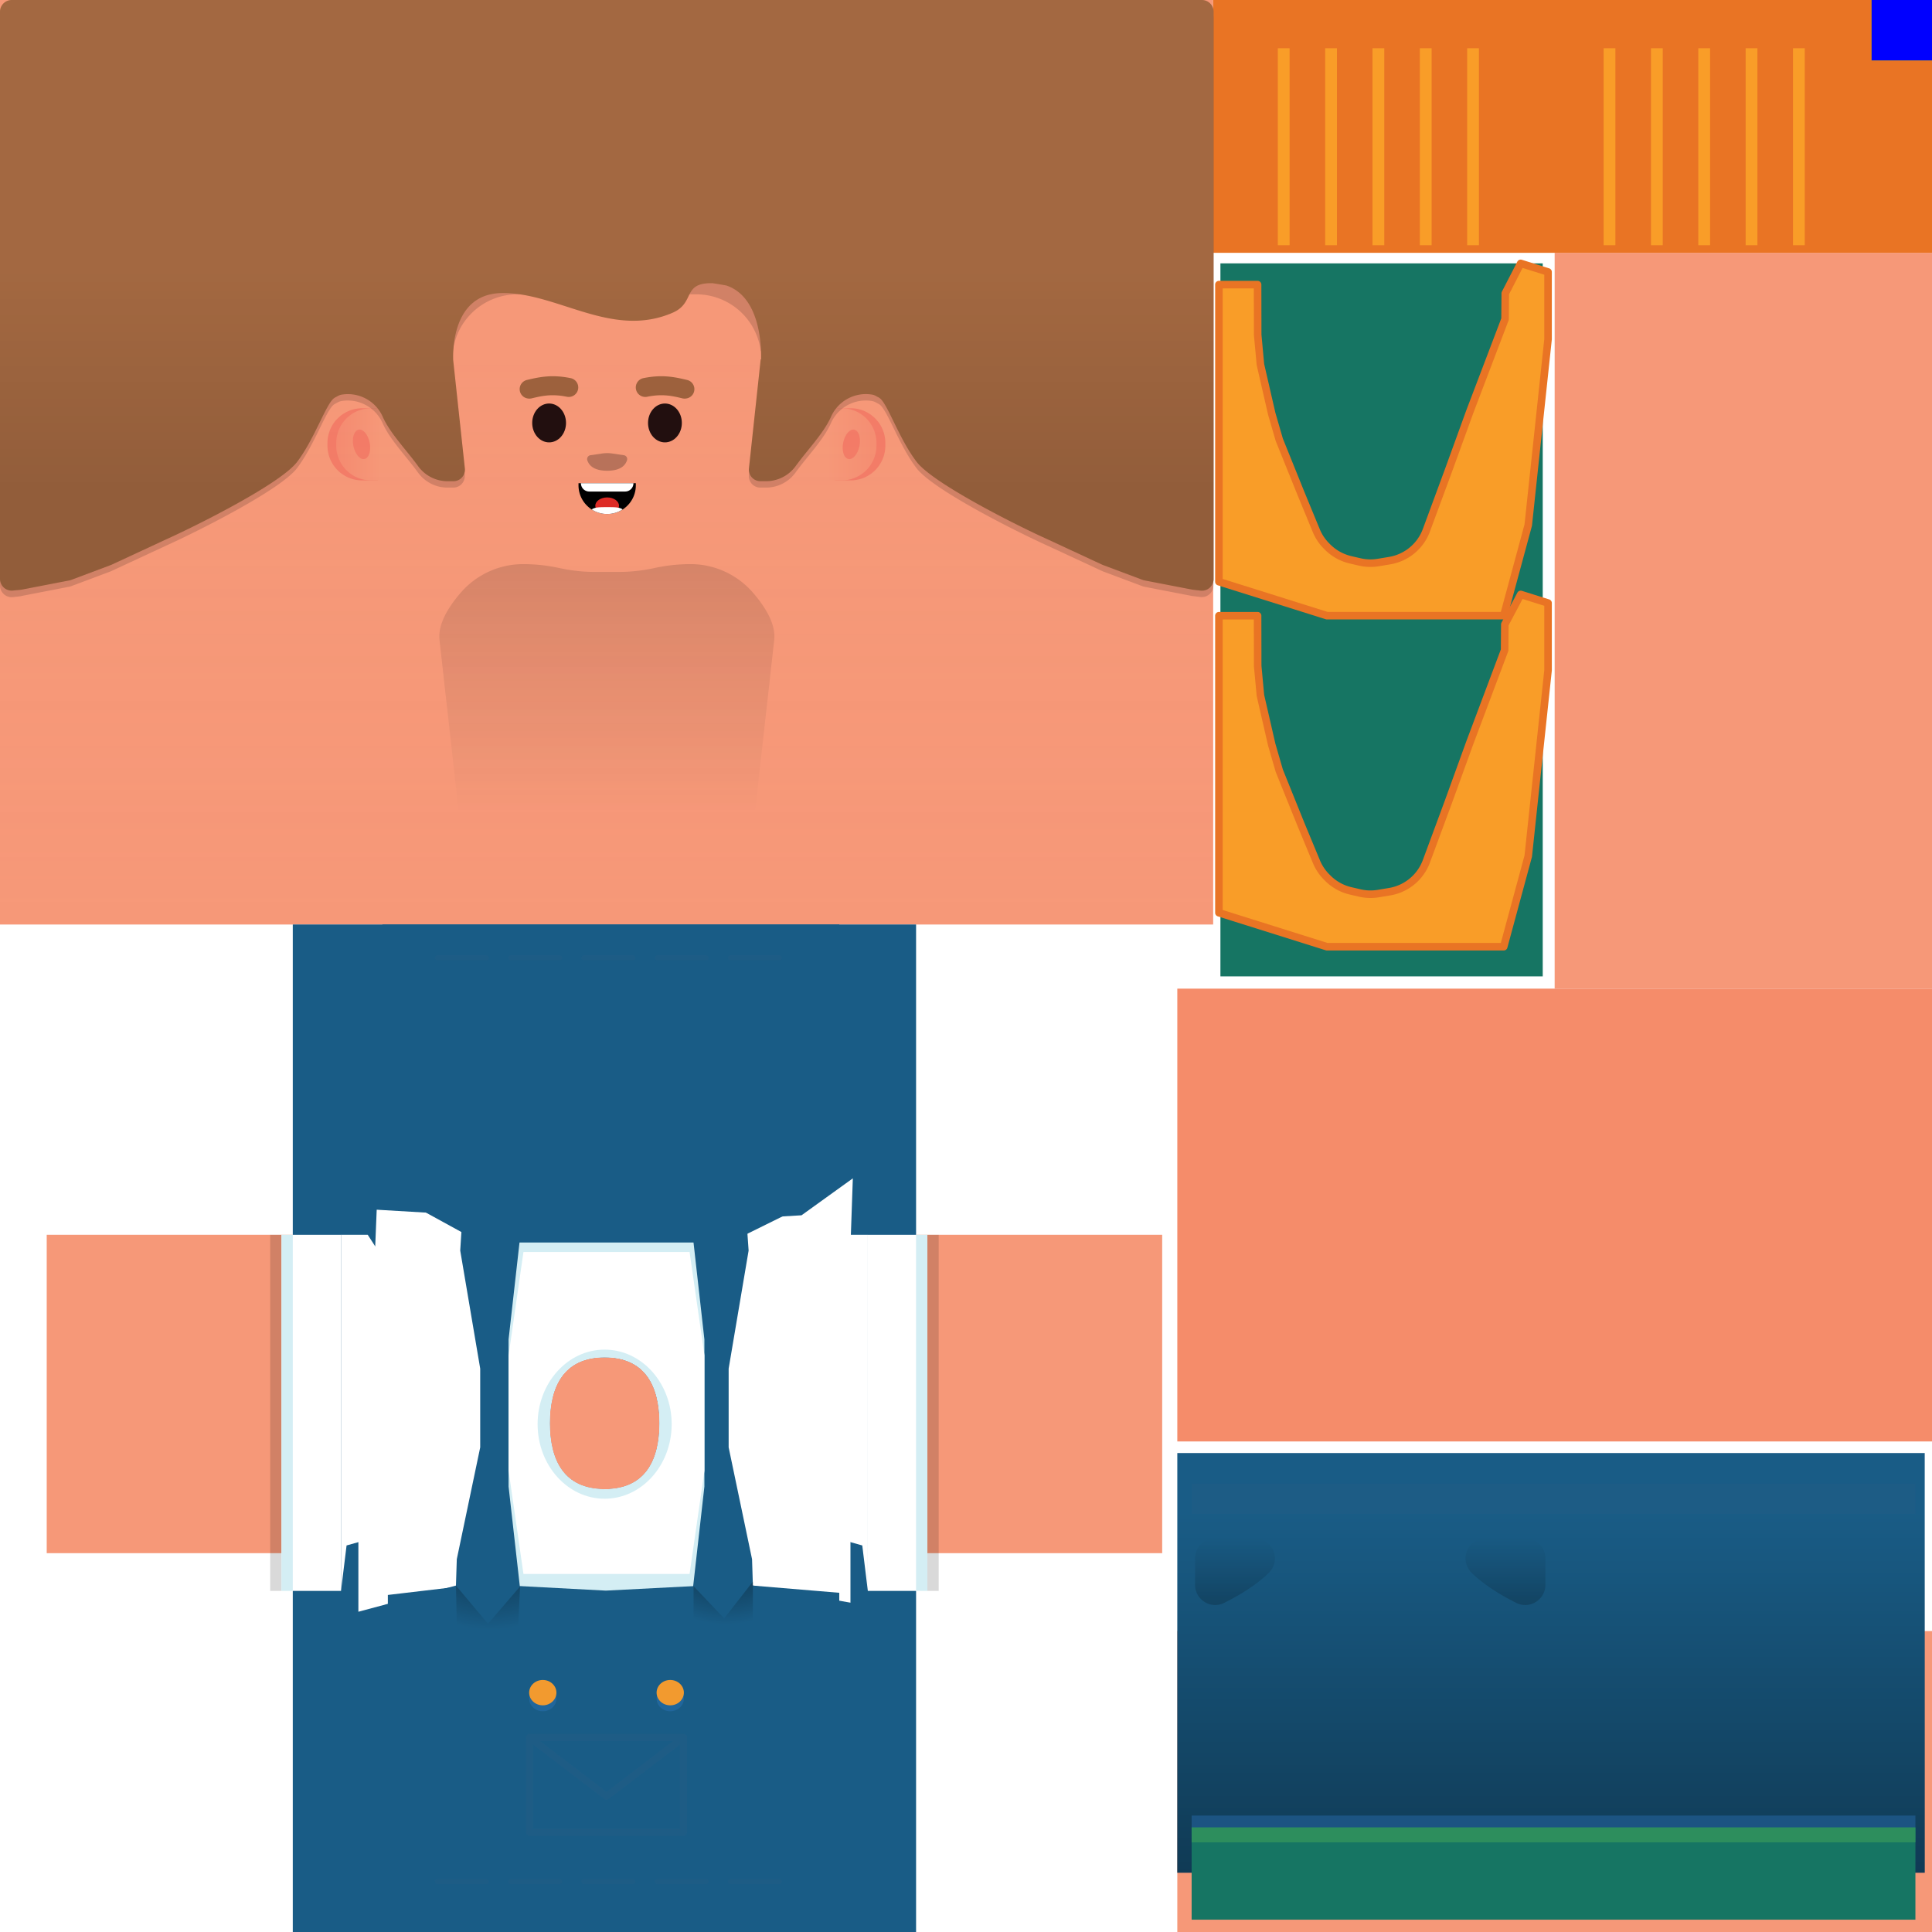 <svg xmlns="http://www.w3.org/2000/svg" xmlns:xlink="http://www.w3.org/1999/xlink" viewBox="0 0 1024 1024"><defs><style>.cls-1{isolation:isolate;}.cls-2{fill:#fff;}.cls-3{fill:#f58c6a;}.cls-4{fill:#f69878;}.cls-22,.cls-5{opacity:0.15;}.cls-13,.cls-16,.cls-17,.cls-22,.cls-34,.cls-36,.cls-5{mix-blend-mode:overlay;}.cls-5{fill:url(#linear-gradient);}.cls-6{fill:#f37b67;}.cls-7{fill:url(#linear-gradient-2);}.cls-8{fill:url(#linear-gradient-3);}.cls-9{fill:red;}.cls-10,.cls-36{opacity:0.1;}.cls-10,.cls-14,.cls-15,.cls-21,.cls-24,.cls-27,.cls-29,.cls-30{mix-blend-mode:multiply;}.cls-10{fill:url(#linear-gradient-4);}.cls-11{fill:#e97424;}.cls-12{fill:#195c86;}.cls-13{fill:url(#linear-gradient-5);}.cls-14,.cls-28{fill:#2b5d85;}.cls-14,.cls-16,.cls-17,.cls-27,.cls-34{opacity:0.25;}.cls-15,.cls-29,.cls-30{opacity:0.75;}.cls-16{fill:url(#linear-gradient-6);}.cls-17{fill:url(#linear-gradient-7);}.cls-18{fill:#167563;}.cls-19{fill:#f99d28;}.cls-20{fill:#2d8e5d;}.cls-21,.cls-25{fill:#2e75bc;}.cls-21,.cls-24{opacity:0.4;}.cls-23{fill:#d4eef4;}.cls-26{fill:#f29a2f;}.cls-29{fill:url(#radial-gradient);}.cls-30{fill:url(#radial-gradient-2);}.cls-31{fill:none;stroke:#e97424;stroke-linejoin:round;stroke-width:4px;}.cls-32{fill:lime;}.cls-33{fill:#220f0f;}.cls-35{fill:#a36841;}.cls-36{fill:url(#linear-gradient-8);}.cls-37{fill:#9d613d;}.cls-38{fill:#dd2b26;}.cls-39{fill:blue;}</style><linearGradient id="linear-gradient" x1="321.68" y1="286" x2="321.68" y2="431.12" gradientUnits="userSpaceOnUse"><stop offset="0"/><stop offset="1" stop-opacity="0"/></linearGradient><linearGradient id="linear-gradient-2" x1="438.5" y1="235.5" x2="507.96" y2="235.5" gradientUnits="userSpaceOnUse"><stop offset="0" stop-color="#f69878"/><stop offset="1" stop-color="#f37b67"/></linearGradient><linearGradient id="linear-gradient-3" x1="202" y1="235.5" x2="152.85" y2="235.5" gradientTransform="translate(383.22 471) rotate(180)" xlink:href="#linear-gradient-2"/><linearGradient id="linear-gradient-4" x1="321.5" y1="490" x2="321.5" y2="187.52" gradientUnits="userSpaceOnUse"><stop offset="0" stop-color="#f69878"/><stop offset="1" stop-color="#f69878" stop-opacity="0"/></linearGradient><linearGradient id="linear-gradient-5" x1="822.07" y1="801.69" x2="822.07" y2="1322.68" gradientUnits="userSpaceOnUse"><stop offset="0" stop-opacity="0"/><stop offset="1"/></linearGradient><linearGradient id="linear-gradient-6" x1="797.88" y1="850.65" x2="797.88" y2="815.18" xlink:href="#linear-gradient"/><linearGradient id="linear-gradient-7" x1="16667.88" y1="850.65" x2="16667.88" y2="815.18" gradientTransform="matrix(-1, 0, 0, 1, 17322.5, 0)" xlink:href="#linear-gradient"/><radialGradient id="radial-gradient" cx="384.73" cy="806.05" r="54.84" xlink:href="#linear-gradient"/><radialGradient id="radial-gradient-2" cx="259.69" cy="797.21" r="66.41" xlink:href="#linear-gradient"/><linearGradient id="linear-gradient-8" x1="321.62" y1="143" x2="321.62" y2="255.45" xlink:href="#linear-gradient-5"/></defs><title>farmerA</title><g class="cls-1"><g id="Layer_2" data-name="Layer 2"><g id="Layer_1-2" data-name="Layer 1"><rect class="cls-2" width="1024" height="1024"/><rect class="cls-3" x="624" y="524" width="400" height="240"/><rect class="cls-4" width="643" height="490"/><path class="cls-5" d="M366,299h0a89.81,89.81,0,0,0-19.13,2.07h0a89.33,89.33,0,0,1-19.14,2.07H315.59a89.26,89.26,0,0,1-19.14-2.07h0A89.81,89.81,0,0,0,277.32,299h0a43.74,43.74,0,0,0-33,15c-6.51,7.48-12.32,16.72-11.37,25.21l15.3,137,71.88,5.58,1.52-2.82,1.52,2.82,71.87-5.58,15.31-137c.95-8.49-4.86-17.73-11.38-25.21A43.71,43.71,0,0,0,366,299Z"/><rect class="cls-4" x="824" y="134" width="200" height="390"/><path class="cls-6" d="M442.55,216.37h8.29a18.41,18.41,0,0,1,18.41,18.41v1.43a18.41,18.41,0,0,1-18.41,18.41h-8.29a0,0,0,0,1,0,0V216.37A0,0,0,0,1,442.55,216.37Z"/><path class="cls-7" d="M437.85,216.37h8.29a18.41,18.41,0,0,1,18.41,18.41v1.43a18.41,18.41,0,0,1-18.41,18.41h-8.29a0,0,0,0,1,0,0V216.37A0,0,0,0,1,437.85,216.37Z"/><ellipse class="cls-6" cx="451.21" cy="235.5" rx="7.93" ry="4.4" transform="translate(132.36 632.21) rotate(-78.77)"/><path class="cls-6" d="M173.56,216.37h8.29a18.41,18.41,0,0,1,18.41,18.41v1.43a18.41,18.41,0,0,1-18.41,18.41h-8.29a0,0,0,0,1,0,0V216.37a0,0,0,0,1,0,0Z" transform="translate(373.83 471) rotate(-180)"/><path class="cls-8" d="M178.26,216.37h8.29A18.41,18.41,0,0,1,205,234.78v1.43a18.41,18.41,0,0,1-18.41,18.41h-8.29a0,0,0,0,1,0,0V216.37A0,0,0,0,1,178.26,216.37Z" transform="translate(383.22 471) rotate(-180)"/><ellipse class="cls-6" cx="191.61" cy="235.5" rx="4.4" ry="7.93" transform="translate(-42.19 41.82) rotate(-11.23)"/><polygon class="cls-4" points="579.88 654.47 544.43 654.47 491.56 654.47 460 654.47 460 654.47 445.83 654.47 428.62 681.05 422.17 725.5 423.38 763.65 432.45 812.23 457.05 819.12 460 823.21 460 823.21 491.56 823.21 544.43 823.21 579.88 823.21 615.98 823.21 615.98 654.47 579.88 654.47"/><polygon class="cls-4" points="212.12 681.05 194.91 654.47 180.74 654.47 180.74 654.47 149.18 654.47 96.31 654.47 60.86 654.47 24.76 654.47 24.76 823.21 60.86 823.21 96.31 823.21 149.18 823.21 180.74 823.21 180.74 823.21 183.69 819.12 208.29 812.23 217.36 763.65 218.57 725.5 212.12 681.05"/><rect class="cls-4" x="624" y="864.49" width="400" height="159.51"/><rect class="cls-9" x="992" width="32" height="32"/><rect class="cls-10" y="139.59" width="643" height="350.41"/><ellipse class="cls-4" cx="320.36" cy="746.08" rx="73.24" ry="132.26"/><rect class="cls-11" x="643" width="381" height="134"/><path class="cls-12" d="M155.18,490v534H485.54V490ZM320.46,789.36c-21.86,0-29.13-15.65-29.13-35s7.27-35,29.13-35,29.14,15.65,29.14,35S342.32,789.36,320.46,789.36Z"/><path class="cls-12" d="M202.68,490v523.56H444.83V490ZM320.46,789.36c-21.86,0-29.13-15.65-29.13-35s7.27-35,29.13-35,29.14,15.65,29.14,35S342.32,789.36,320.46,789.36Z"/><rect class="cls-12" x="624" y="770.14" width="396.14" height="222.44"/><rect class="cls-13" x="624" y="770.14" width="396.14" height="222.44"/><rect class="cls-14" x="631.59" y="786.3" width="383.62" height="16.15"/><g class="cls-15"><path class="cls-16" d="M779.93,833.58c6.75,6.59,15.94,12.12,23.76,16a10.69,10.69,0,0,0,15.41-9.61v-14a10.7,10.7,0,0,0-10.7-10.7h-21A10.71,10.71,0,0,0,779.93,833.58Z"/><path class="cls-17" d="M672.56,833.58c-6.74,6.59-15.93,12.12-23.75,16a10.69,10.69,0,0,1-15.41-9.61v-14a10.7,10.7,0,0,1,10.7-10.7h21A10.71,10.71,0,0,1,672.56,833.58Z"/></g><rect class="cls-18" x="646.85" y="139.59" width="170.83" height="377.91"/><path class="cls-19" d="M806,315.06l-8.41,15.88-.11,13.64L779,393.74l-11.25,31.05L756,456.55a25.15,25.15,0,0,1-7.8,10.82h0a25.17,25.17,0,0,1-11.82,5.27l-6,1a25.15,25.15,0,0,1-9.7-.34l-4.78-1.11a25.16,25.16,0,0,1-12.13-6.73l-.59-.59a25.08,25.08,0,0,1-5.47-8.21L689.55,437l-11.5-28.5-4-13.8-6-26.11L666.6,353l-.05-26.66h-20.5V483.78l57.24,18H797l13-48,10.5-98.48V319.61Z"/><path class="cls-19" d="M806,139.59l-8.17,15.88-.12,13.64L779,218.27l-11.25,31L756,281.09a25.15,25.15,0,0,1-7.8,10.82h0a25.15,25.15,0,0,1-11.82,5.26l-6,1a25.14,25.14,0,0,1-9.7-.33l-4.78-1.11A25.32,25.32,0,0,1,703.69,290l-.59-.59a25,25,0,0,1-5.47-8.22l-8.08-19.59-11.5-28.5-4-13.8-6-26.1L666.6,177.5l-.05-26.65h-20.5V308.31l57.24,18H797l13-48,10.5-98.49V144.14Z"/><rect class="cls-18" x="631.59" y="968.54" width="383.62" height="48.93"/><rect class="cls-20" x="631.59" y="968.54" width="383.62" height="7.93"/><rect class="cls-21" x="631.59" y="962.28" width="383.62" height="6.25"/><rect class="cls-2" x="149.18" y="654.47" width="31.56" height="188.74"/><polygon class="cls-2" points="194.91 654.47 212.12 681.05 218.57 725.5 217.36 763.65 208.29 812.23 183.69 819.12 180.74 843.21 180.74 654.47 194.91 654.47"/><polygon class="cls-2" points="198.87 660.63 199.66 641.17 245.12 643.86 243.93 662.83 254.52 725.39 254.52 767.14 242.11 826.41 241.66 840.38 189.95 854.26 189.95 660.72 198.87 660.63"/><rect class="cls-2" x="459.97" y="654.47" width="31.56" height="188.74"/><rect class="cls-22" x="491.53" y="654.47" width="5.99" height="188.74" transform="translate(989.05 1497.67) rotate(180)"/><rect class="cls-23" x="485.54" y="654.47" width="5.99" height="188.74" transform="translate(977.06 1497.67) rotate(180)"/><rect class="cls-22" x="143.19" y="654.47" width="5.99" height="188.74" transform="translate(292.38 1497.67) rotate(180)"/><rect class="cls-23" x="149.18" y="654.47" width="5.99" height="188.74" transform="translate(304.36 1497.67) rotate(180)"/><polygon class="cls-2" points="433.55 654.47 428.59 681.05 422.14 725.5 423.36 763.65 432.43 812.23 457.02 819.12 459.97 843.21 459.97 654.47 433.55 654.47"/><polygon class="cls-2" points="452.02 624.55 424.82 644.13 395.59 645.86 396.78 662.83 386.2 725.39 386.2 767.14 398.6 826.41 399.05 840.38 450.76 849.45 450.76 660.72 452.02 624.55"/><path class="cls-23" d="M367.58,658.56,365.49,640H277.44l-2.09,18.56-5.79,51.36v78l5.95,52.76,0,.32.07.58,1.83,16.25h88.05l1.93-17.13,5.95-52.78v-78Zm-47.12,130.8c-21.86,0-29.13-15.65-29.13-35s7.27-35,29.13-35,29.14,15.65,29.14,35S342.32,789.36,320.46,789.36Z"/><path class="cls-2" d="M365.49,663.59H277.44l-7.88,54.77v61.09l7.88,54.78h88.05l7.88-54.78V718.36Zm-45,125.77c-21.86,0-29.13-15.65-29.13-35s7.27-35,29.13-35,29.14,15.65,29.14,35S342.32,789.36,320.46,789.36Z"/><path class="cls-23" d="M320.46,715.32c-19.61,0-35.52,17.69-35.52,39.52s15.91,39.52,35.52,39.52S356,776.67,356,754.84,340.08,715.32,320.46,715.32Zm0,74c-21.86,0-29.13-15.65-29.13-35s7.27-35,29.13-35,29.14,15.65,29.14,35S342.32,789.36,320.46,789.36Z"/><polygon class="cls-12" points="444.83 844.21 444.83 1018.37 205.57 1018.37 205.57 845.36 254.7 839.56 321.11 843.06 389.08 839.56 444.83 844.21"/><polygon class="cls-12" points="444.83 493.5 205.57 493.5 205.57 610.05 211.42 610.05 211.42 634.85 254.69 658.56 386.71 658.56 431.88 636.26 431.88 610.05 444.83 610.05 444.83 493.5"/><g class="cls-24"><ellipse class="cls-25" cx="287.69" cy="900.28" rx="7.23" ry="6.72"/><ellipse class="cls-25" cx="355.24" cy="900.28" rx="7.23" ry="6.72"/></g><ellipse class="cls-26" cx="287.69" cy="897.14" rx="7.23" ry="6.72"/><ellipse class="cls-26" cx="355.24" cy="897.14" rx="7.23" ry="6.72"/><g class="cls-27"><path class="cls-28" d="M362.26,973.07h-81.6a1.88,1.88,0,0,1-1.88-1.88V920.9a1.88,1.88,0,0,1,1.88-1.88h81.6a1.88,1.88,0,0,1,1.88,1.88v50.29A1.88,1.88,0,0,1,362.26,973.07Zm-79.72-3.76h77.84V922.78H282.54Z"/><path class="cls-28" d="M321.46,953.92a1.93,1.93,0,0,1-1.14-.38l-40.8-31.15a1.88,1.88,0,0,1,1.14-3.37h81.6a1.88,1.88,0,0,1,1.14,3.37l-40.8,31.15A1.93,1.93,0,0,1,321.46,953.92Zm-35.24-31.14,35.24,26.9,35.24-26.9Z"/></g><rect class="cls-14" x="230.48" y="506.32" width="28.67" height="2.71" rx="1.35" ry="1.35"/><rect class="cls-14" x="269.3" y="506.32" width="28.67" height="2.71" rx="1.35" ry="1.35"/><rect class="cls-14" x="308.13" y="506.32" width="28.67" height="2.71" rx="1.35" ry="1.35"/><rect class="cls-14" x="346.95" y="506.32" width="28.67" height="2.71" rx="1.35" ry="1.35"/><rect class="cls-14" x="385.77" y="506.32" width="28.67" height="2.71" rx="1.35" ry="1.35"/><rect class="cls-14" x="230.48" y="995.9" width="28.67" height="2.71" rx="1.35" ry="1.35"/><rect class="cls-14" x="269.3" y="995.9" width="28.67" height="2.71" rx="1.35" ry="1.35"/><rect class="cls-14" x="308.13" y="995.9" width="28.67" height="2.71" rx="1.35" ry="1.35"/><rect class="cls-14" x="346.95" y="995.9" width="28.67" height="2.71" rx="1.35" ry="1.35"/><rect class="cls-14" x="385.77" y="995.9" width="28.67" height="2.71" rx="1.35" ry="1.35"/><rect class="cls-19" x="677.27" y="25.57" width="6.24" height="104.4"/><rect class="cls-19" x="702.36" y="25.57" width="6.24" height="104.4"/><rect class="cls-19" x="727.45" y="25.57" width="6.24" height="104.4"/><rect class="cls-19" x="752.54" y="25.57" width="6.24" height="104.4"/><rect class="cls-19" x="777.63" y="25.57" width="6.24" height="104.4"/><rect class="cls-19" x="849.96" y="25.57" width="6.24" height="104.4"/><rect class="cls-19" x="875.05" y="25.57" width="6.24" height="104.4"/><rect class="cls-19" x="900.14" y="25.57" width="6.24" height="104.4"/><rect class="cls-19" x="925.23" y="25.57" width="6.24" height="104.4"/><rect class="cls-19" x="950.32" y="25.57" width="6.24" height="104.4"/><polygon class="cls-29" points="367.6 840.69 383.81 857.81 399.05 838.29 399.05 878.3 367.6 873.41 367.6 840.69"/><polygon class="cls-30" points="275.64 840.88 258.65 860.63 241.66 840.38 242.54 880.88 273.99 876 275.64 840.88"/><path class="cls-31" d="M806,315.06l-8.41,15.88-.11,13.64L779,393.74l-11.25,31.05L756,456.55a25.15,25.15,0,0,1-7.8,10.82h0a25.17,25.17,0,0,1-11.82,5.27l-6,1a25.15,25.15,0,0,1-9.7-.34l-4.78-1.11a25.16,25.16,0,0,1-12.13-6.73l-.59-.59a25.08,25.08,0,0,1-5.47-8.21L689.55,437l-11.5-28.5-4-13.8-6-26.11L666.6,353l-.05-26.66h-20.5V483.78l57.24,18H797l13-48,10.5-98.48V319.61Z"/><path class="cls-31" d="M806,139.59l-8.17,15.88-.12,13.64L779,218.27l-11.25,31L756,281.09a25.15,25.15,0,0,1-7.8,10.82h0a25.15,25.15,0,0,1-11.82,5.26l-6,1a25.14,25.14,0,0,1-9.7-.33l-4.78-1.11A25.32,25.32,0,0,1,703.69,290l-.59-.59a25,25,0,0,1-5.47-8.22l-8.08-19.59-11.5-28.5-4-13.8-6-26.1L666.6,177.5l-.05-26.65h-20.5V308.31l57.24,18H797l13-48,10.5-98.49V144.14Z"/><rect class="cls-32" x="992" width="32" height="32"/><ellipse class="cls-33" cx="291.04" cy="224.17" rx="8.96" ry="10.3"/><ellipse class="cls-33" cx="352.43" cy="224.17" rx="8.96" ry="10.3"/><path class="cls-34" d="M330.57,241.26l-6.08-.9a18.45,18.45,0,0,0-5.35,0l-6.07.9a2.08,2.08,0,0,0-1.8,2.65c1.38,4.18,5.58,5.59,10.54,5.59h0c5,0,9.16-1.41,10.54-5.59A2.08,2.08,0,0,0,330.57,241.26Z"/><path class="cls-22" d="M321.62,3.39V156H274.27a34.46,34.46,0,0,0-34,28.64.17.17,0,0,1,0,.07c-.09.45-.15.9-.21,1.35h-.81l6.93,64.32.14,1.33a6.09,6.09,0,0,1-6.05,6.73h-3.12a19.3,19.3,0,0,1-15.62-8c-6.26-8.66-14.95-17.48-18.8-26.29a20.22,20.22,0,0,0-21.69-11.6,6,6,0,0,0-1.84.63l-1.39.74a5.58,5.58,0,0,0-1.64,1.25c-4.27,4.75-10,21.42-18.73,32.95s-53,33.69-69.35,41.06l-29,13.47-.43.19-21,7.87a6,6,0,0,1-1,.28l-25.16,4.87L11,316l-4.11.49A6.2,6.2,0,0,1,0,310.28V9.6A6.21,6.21,0,0,1,6.2,3.39Z"/><path class="cls-22" d="M321.62,3.39V156H369a34.46,34.46,0,0,1,34,28.64.17.17,0,0,0,0,.07c.09.45.15.9.21,1.35H404l-6.93,64.32-.14,1.33a6.09,6.09,0,0,0,6,6.73h3.12a19.3,19.3,0,0,0,15.62-8c6.26-8.66,14.95-17.48,18.8-26.29a20.22,20.22,0,0,1,21.69-11.6,6,6,0,0,1,1.84.63l1.39.74a5.58,5.58,0,0,1,1.64,1.25c4.27,4.75,9.95,21.42,18.73,32.95s53,33.69,69.35,41.06l29,13.47.43.19,21,7.87a6,6,0,0,0,1,.28l25.16,4.87.45.07,4.11.49a6.2,6.2,0,0,0,6.93-6.16V9.6A6.21,6.21,0,0,0,637,3.39Z"/><path class="cls-33" d="M240.28,184.73c0-.35.05-.72.1-1.09,0,.34-.06.69-.09,1A.17.17,0,0,1,240.28,184.73Z"/><path class="cls-35" d="M643.24,6.2V306.88a6.2,6.2,0,0,1-6.93,6.16l-4.11-.48-.45-.07-25.16-4.87a7.08,7.08,0,0,1-1-.28l-21-7.88a3.25,3.25,0,0,1-.43-.18l-29-13.47c-16.39-7.37-60.58-29.56-69.35-41.06s-14.46-28.2-18.73-33a5.73,5.73,0,0,0-1.64-1.24l-1.39-.74a5.74,5.74,0,0,0-1.84-.63,20.21,20.21,0,0,0-21.69,11.6c-3.85,8.81-12.54,17.63-18.8,26.29a19.3,19.3,0,0,1-15.62,8H403a6.09,6.09,0,0,1-5.91-4.67,5.94,5.94,0,0,1-.14-2.07l6.2-57.54c0-.09,0-.19,0-.29h.22c.18-6.55-.26-33-18.33-39.12-2.33-.44-4.83-.86-7.47-1.25h-.65c-7.61,0-9.75,2.57-11.42,5.78s-2.92,7.26-9,9.89c-31.62,13.65-59.81-9.86-88.8-10.43h-1.31c-15.13,0-21.59,9.87-24.3,19.36-.21.7-.39,1.39-.55,2.08-.11.49-.21,1-.31,1.44s-.13.63-.18.94c-.15.79-.27,1.56-.37,2.3,0,.38-.1.74-.14,1.1s-.07.62-.1.92a.76.76,0,0,0,0,.15c0,.37-.08.74-.1,1.09a55.3,55.3,0,0,0-.15,6.06l6.2,57.54a5.94,5.94,0,0,1-.14,2.07,6.09,6.09,0,0,1-5.91,4.67h-3.12a19.3,19.3,0,0,1-15.62-8c-6.26-8.66-14.95-17.48-18.8-26.29a20.21,20.21,0,0,0-21.69-11.6,5.74,5.74,0,0,0-1.84.63l-1.39.74a5.73,5.73,0,0,0-1.64,1.24c-4.27,4.76-10,21.43-18.73,33s-53,33.69-69.35,41.06l-29,13.47a3.25,3.25,0,0,1-.43.18l-21,7.88a7.08,7.08,0,0,1-1,.28l-25.16,4.87-.45.07L6.93,313A6.2,6.2,0,0,1,0,306.88V6.2A6.21,6.21,0,0,1,6.2,0H637A6.21,6.21,0,0,1,643.24,6.2Z"/><path class="cls-36" d="M643.24,6.2V306.88a6.2,6.2,0,0,1-6.93,6.16l-4.11-.48-.45-.07-25.16-4.87a7.08,7.08,0,0,1-1-.28l-21-7.88a3.25,3.25,0,0,1-.43-.18l-29-13.47c-16.39-7.37-60.58-29.56-69.35-41.06s-14.46-28.2-18.73-33a5.73,5.73,0,0,0-1.64-1.24l-1.39-.74a5.74,5.74,0,0,0-1.84-.63,20.21,20.21,0,0,0-21.69,11.6c-3.85,8.81-12.54,17.63-18.8,26.29a19.3,19.3,0,0,1-15.62,8H403a6.09,6.09,0,0,1-5.91-4.67,5.94,5.94,0,0,1-.14-2.07l6.2-57.54c0-.09,0-.19,0-.29h.22c.18-6.55-.26-33-18.33-39.12-2.33-.44-4.83-.86-7.47-1.25h-.65c-7.61,0-9.75,2.57-11.42,5.78s-2.92,7.26-9,9.89c-31.62,13.65-59.81-9.86-88.8-10.43h-1.31c-15.13,0-21.59,9.87-24.3,19.36-.21.7-.39,1.39-.55,2.08-.11.49-.21,1-.31,1.44s-.13.63-.18.94c-.15.79-.27,1.56-.37,2.3,0,.38-.1.74-.14,1.1s-.07.62-.1.92a.76.76,0,0,0,0,.15c0,.37-.08.74-.1,1.09a55.3,55.3,0,0,0-.15,6.06l6.2,57.54a5.94,5.94,0,0,1-.14,2.07,6.09,6.09,0,0,1-5.91,4.67h-3.12a19.3,19.3,0,0,1-15.62-8c-6.26-8.66-14.95-17.48-18.8-26.29a20.21,20.21,0,0,0-21.69-11.6,5.74,5.74,0,0,0-1.84.63l-1.39.74a5.73,5.73,0,0,0-1.64,1.24c-4.27,4.76-10,21.43-18.73,33s-53,33.69-69.35,41.06l-29,13.47a3.25,3.25,0,0,1-.43.18l-21,7.88a7.08,7.08,0,0,1-1,.28l-25.16,4.87-.45.07L6.93,313A6.2,6.2,0,0,1,0,306.88V6.2A6.21,6.21,0,0,1,6.2,0H637A6.21,6.21,0,0,1,643.24,6.2Z"/><path class="cls-37" d="M363.61,211.22a5,5,0,0,0,.41-9.87c-6.92-1.67-13.43-2.88-23-.93a5,5,0,1,0,2,9.87c8.18-1.68,13.5-.39,18.65.85A5.3,5.3,0,0,0,363.61,211.22Z"/><path class="cls-37" d="M279.86,211.22a5,5,0,0,1-.41-9.87c6.92-1.67,13.43-2.88,23-.93a5,5,0,0,1-2,9.87c-8.19-1.68-13.5-.39-18.65.85A5.31,5.31,0,0,1,279.86,211.22Z"/><path d="M337,256.1v1.15a15.13,15.13,0,0,1-5.17,11.41c-.4.34-.81.67-1.23,1-.21.15-.41.28-.62.41A15.26,15.26,0,0,1,328,271.1a14.92,14.92,0,0,1-5.79,1.32h-.83a14.93,14.93,0,0,1-5.8-1.32,15.26,15.26,0,0,1-1.95-1.06c-.21-.13-.41-.27-.61-.41a14.57,14.57,0,0,1-1.23-1,15.13,15.13,0,0,1-5.17-11.41V256.1Z"/><ellipse class="cls-38" cx="321.81" cy="268.04" rx="6.28" ry="4.39"/><path class="cls-2" d="M307.9,256.1a4.4,4.4,0,0,0,4.42,4.42h19a4.41,4.41,0,0,0,4.42-4.42Z"/><path class="cls-2" d="M330,270A15.26,15.26,0,0,1,328,271.1a14.92,14.92,0,0,1-5.79,1.32h-.83a14.93,14.93,0,0,1-5.8-1.32,15.26,15.26,0,0,1-1.95-1.06c1.46-1.26,4.57-1.25,8.16-1.25S328.49,268.78,330,270Z"/><rect class="cls-39" x="992" width="32" height="32"/></g></g></g></svg>